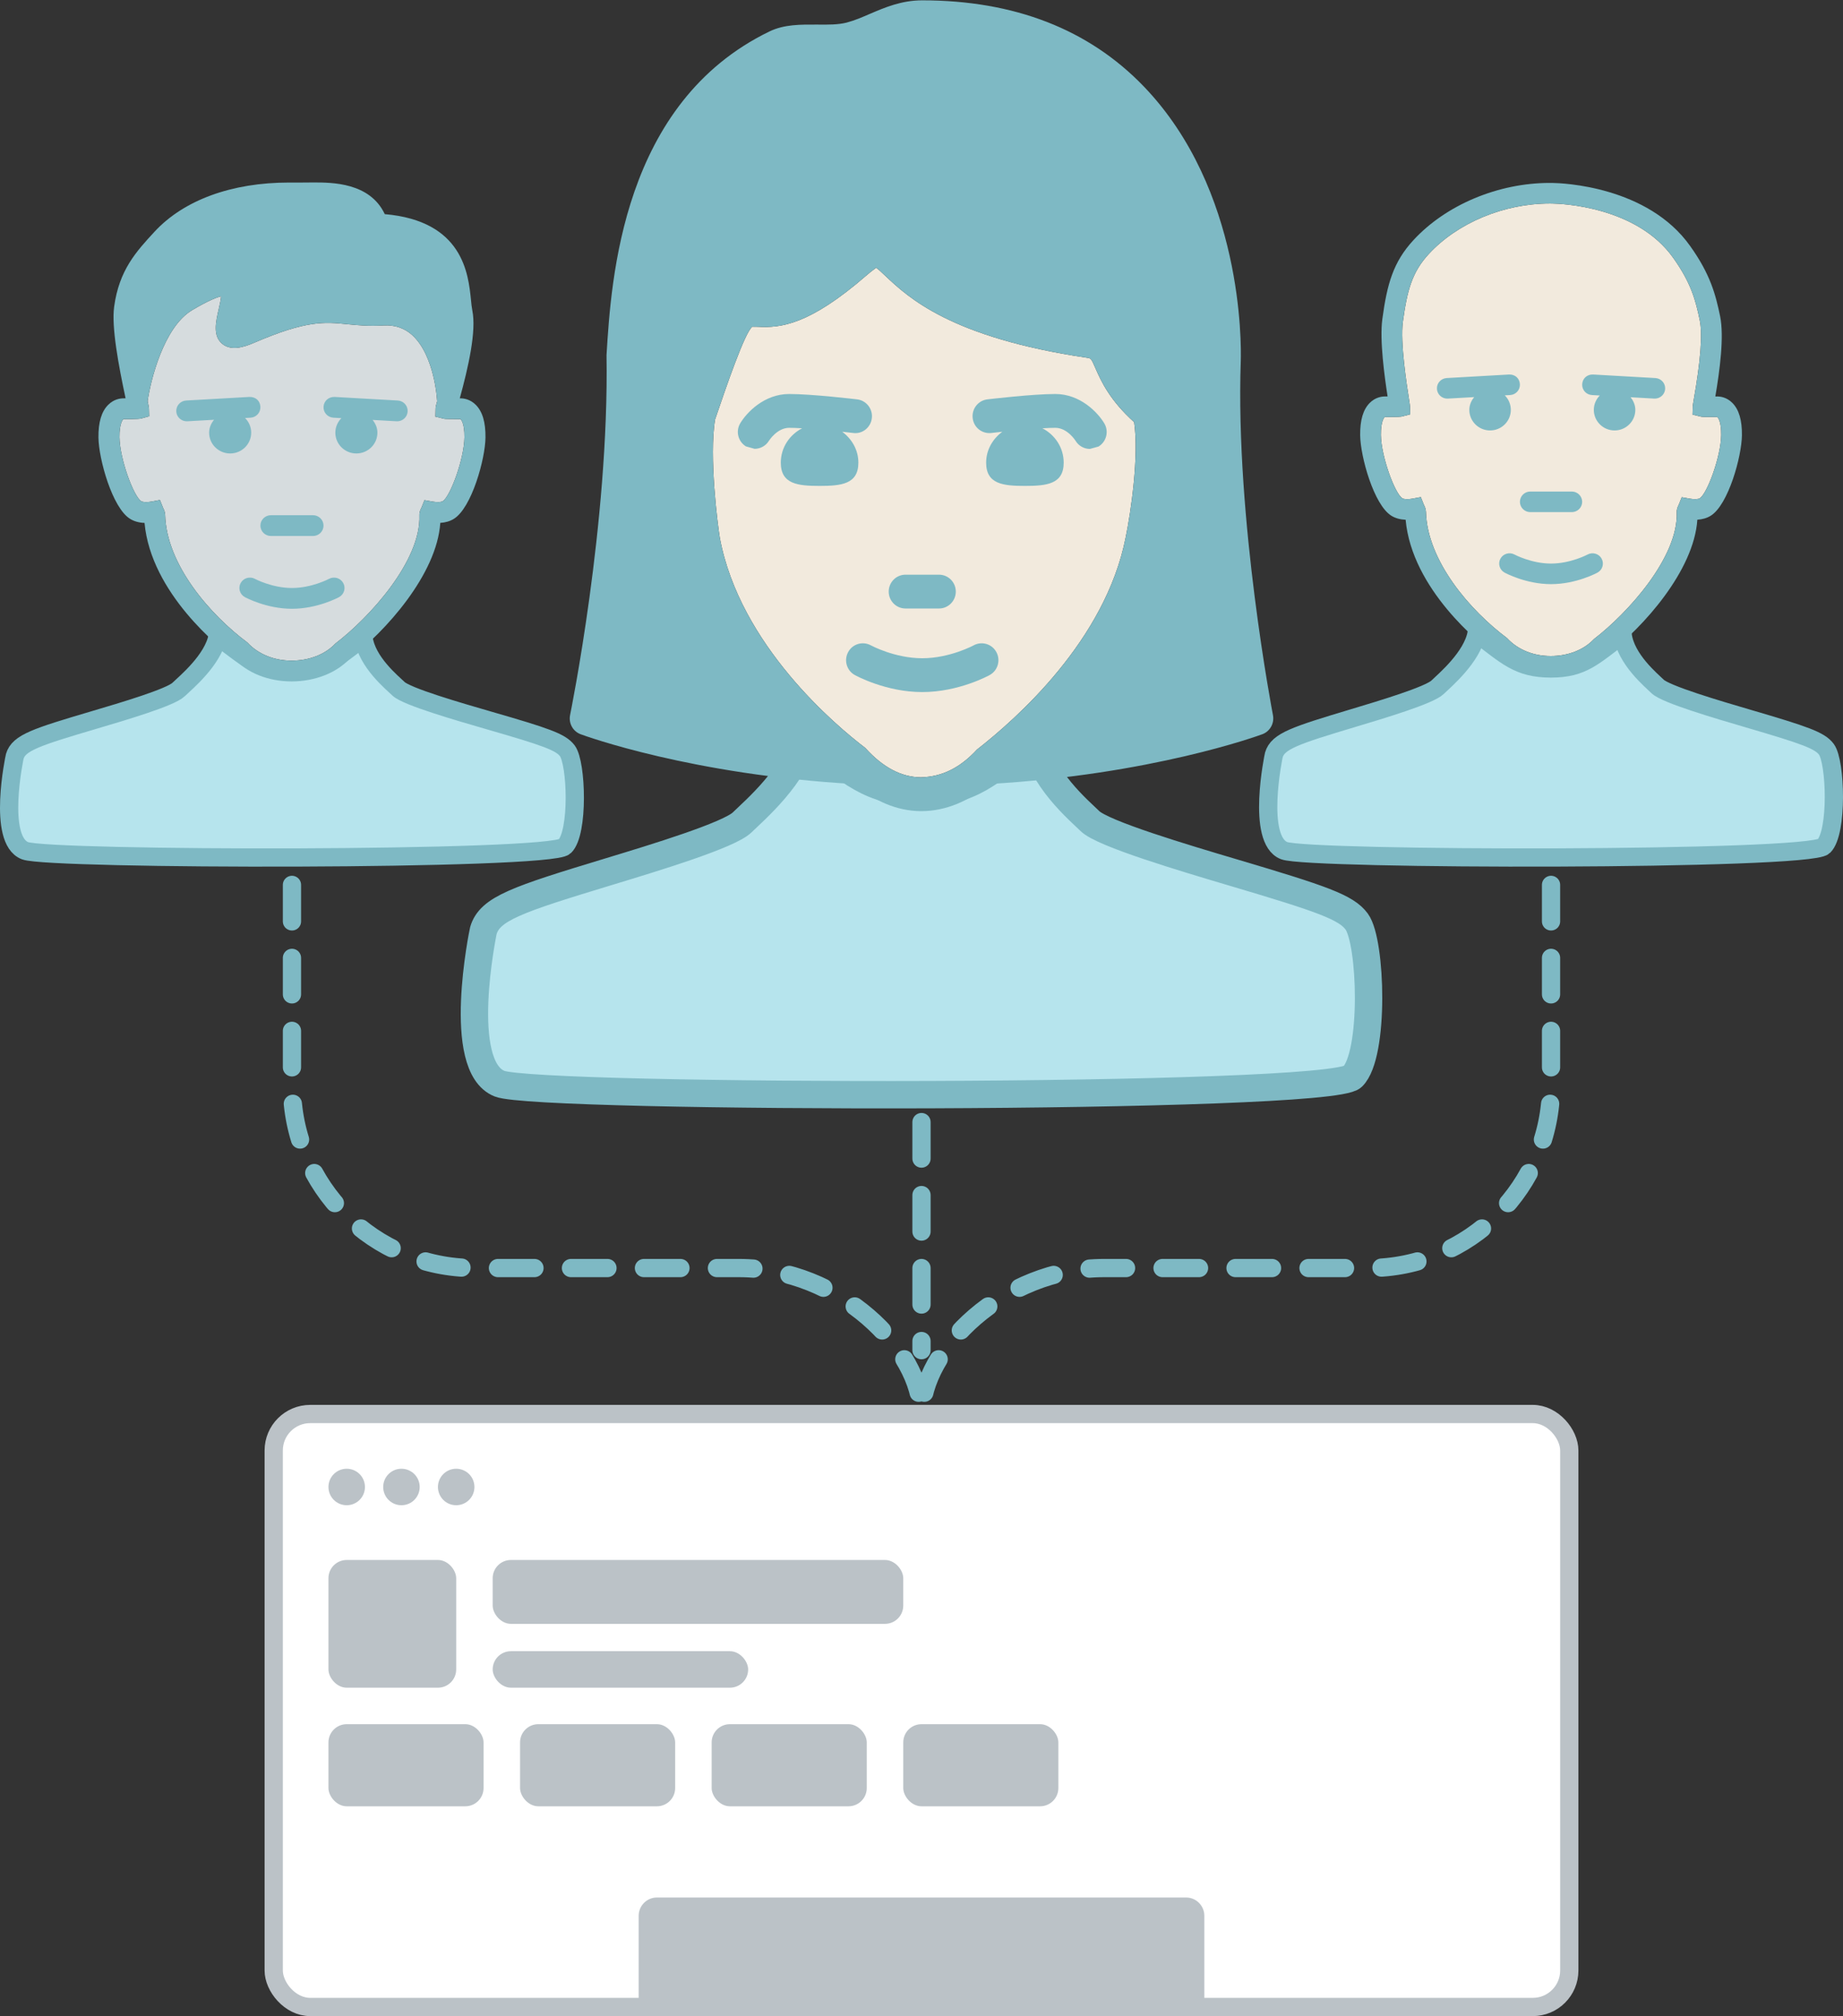 <?xml version="1.0" encoding="UTF-8"?>
<svg width="202px" height="221px" viewBox="0 0 202 221" version="1.1" xmlns="http://www.w3.org/2000/svg" xmlns:xlink="http://www.w3.org/1999/xlink">
    <rect x="0" y="0" width="202" height="221" fill="#333333" stroke="none"/>
    <!-- Generator: Sketch 42 (36781) - http://www.bohemiancoding.com/sketch -->
    <title>Group 2</title>
    <desc>Created with Sketch.</desc>
    <defs></defs>
    <g id="Page-1" stroke="none" stroke-width="1" fill="none" fill-rule="evenodd">
        <g id="Group-2" transform="translate(1, 0)">
            <path d="M31,89 L31,119.005 C31,130.048 39.95,139 51.004,139 L79.996,139 C91.044,139 100,147.959 100,155 L100,155" id="Path-2" stroke="#7EB9C4" stroke-width="2" stroke-linecap="round" stroke-linejoin="round" stroke-dasharray="4"></path>
            <path d="M100,123 L100,148" id="Path-2-Copy-2" stroke="#7EB9C4" stroke-width="2" stroke-linecap="round" stroke-linejoin="round" stroke-dasharray="4"></path>
            <path d="M169,89 L169,119.005 C169,130.048 160.05,139 148.996,139 L120.004,139 C108.956,139 100,147.959 100,155 L100,155" id="Path-2-Copy" stroke="#7EB9C4" stroke-width="2" stroke-linecap="round" stroke-linejoin="round" stroke-dasharray="4"></path>
            <g id="Group-9" transform="translate(29, 155)">
                <rect id="Rectangle" stroke="#BBC2C7" stroke-width="2" fill="#FFFFFF" x="0" y="0" width="142" height="65" rx="4"></rect>
                <circle id="Oval" fill="#BBC2C7" cx="8" cy="8" r="2"></circle>
                <circle id="Oval-Copy-3" fill="#BBC2C7" cx="14" cy="8" r="2"></circle>
                <circle id="Oval-Copy-4" fill="#BBC2C7" cx="20" cy="8" r="2"></circle>
                <rect id="Rectangle-2" fill="#BBC2C7" x="6" y="16" width="14" height="14" rx="2"></rect>
                <rect id="Rectangle-2-Copy" fill="#BBC2C7" x="24" y="16" width="45" height="7" rx="2"></rect>
                <rect id="Rectangle-2-Copy-2" fill="#BBC2C7" x="24" y="26" width="28" height="4" rx="2"></rect>
                <rect id="Rectangle-2-Copy-3" fill="#BBC2C7" x="6" y="34" width="17" height="9" rx="2"></rect>
                <rect id="Rectangle-2-Copy-4" fill="#BBC2C7" x="27" y="34" width="17" height="9" rx="2"></rect>
                <rect id="Rectangle-2-Copy-5" fill="#BBC2C7" x="48" y="34" width="17" height="9" rx="2"></rect>
                <rect id="Rectangle-2-Copy-6" fill="#BBC2C7" x="69" y="34" width="17" height="9" rx="2"></rect>
                <path d="M40,55.009 C40,53.899 40.9,53 41.993,53 L100.007,53 C101.108,53 102,53.902 102,55.009 L102,65 L40,65 L40,55.009 Z" id="Rectangle-2-Copy-7" fill="#BBC2C7"></path>
            </g>
            <g id="Group" transform="translate(0, 20)">
                <path d="M52.647,58.989 C49.243,58.005 43.557,56.357 42.674,55.498 C42.029,54.867 39.181,52.569 38.847,49.907 C35.626,52.252 34.494,53.56 30.99,53.56 C27.38,53.56 26.131,52.186 22.841,49.759 C22.351,52.354 19.355,54.834 18.565,55.591 C17.665,56.453 12.461,57.992 9.358,58.91 C2.937,60.808 1.064,61.419 0.619,62.909 C0.595,62.998 -1.336,72.076 1.747,73.255 C4.43,74.286 59.254,74.352 60.889,72.786 C62.441,71.3 62.203,63.662 61.179,62.298 C60.455,61.334 58.813,60.772 52.647,58.989 Z" id="Fill-311" stroke="#7EB9C4" stroke-width="2" fill="#B6E4ED"></path>
                <g id="Group-20" transform="translate(9.042, 0)">
                    <path d="M38.478,34.946 C38.287,35.06 37.824,35.057 37.404,34.989 L36.482,34.827 L36.136,35.686 C36.062,35.825 35.912,36.11 35.924,36.493 C36.111,41.483 30.464,47.679 26.724,50.54 C25.604,51.732 23.856,52.416 21.921,52.416 C20.024,52.416 18.274,51.73 17.075,50.433 C13.005,47.399 8.2,41.916 8.06,36.439 C8.048,36.104 7.919,35.848 7.836,35.684 L7.486,34.809 L6.552,34.984 C6.118,35.062 5.634,35.062 5.438,34.943 C4.599,34.424 3.082,30.288 3.054,27.936 C3.036,26.372 3.435,25.953 3.499,25.941 C5.185,25.941 5.307,25.907 5.441,25.871 L6.307,25.634 L6.284,24.745 C6.282,24.692 6.229,24.387 6.141,23.965 C6.437,21.797 7.878,15.857 11.023,13.992 C12.865,12.9 13.778,12.576 14.195,12.483 C14.161,12.873 14.022,13.481 13.93,13.885 C13.614,15.262 13.257,16.821 14.324,17.694 C15.302,18.496 16.699,18.052 17.808,17.573 C23.563,15.095 25.521,15.291 27.99,15.533 C29.099,15.645 30.356,15.772 32.018,15.672 C33.192,15.61 34.25,15.939 35.105,16.7 C37.598,18.92 37.861,23.844 37.863,23.894 L37.879,23.958 C37.736,24.462 37.706,24.594 37.701,24.761 L37.678,25.672 L38.575,25.891 C38.732,25.932 38.81,25.932 40.411,25.941 C40.484,25.953 40.881,26.377 40.862,27.936 C40.837,30.288 39.32,34.424 38.478,34.946 L38.478,34.946 Z" id="Fill-917" fill="#D6DCDE"></path>
                    <path d="M42.103,24.375 C42.838,25.109 43.187,26.283 43.168,27.961 C43.145,30.295 41.663,35.666 39.7,36.876 C39.285,37.134 38.785,37.282 38.216,37.316 C37.835,42.979 32.182,49.25 28.269,52.22 C26.858,53.745 24.492,54.696 21.921,54.696 C19.341,54.696 17.008,53.75 15.521,52.104 C14.114,51.083 6.503,45.033 5.8,37.321 C5.189,37.298 4.654,37.148 4.214,36.874 C2.259,35.668 0.774,30.298 0.748,27.961 C0.73,26.283 1.081,25.112 1.814,24.378 C2.436,23.755 3.137,23.662 3.499,23.662 L3.723,23.66 C2.953,20.067 2.164,15.836 2.469,13.623 C3.013,9.604 4.896,7.566 6.888,5.407 C10.107,1.926 15.35,0.009 21.654,0.009 L22.484,0.014 L24.292,4.54747351e-13 C26.348,4.54747351e-13 30.494,4.54747351e-13 32.131,3.474 C40.701,4.213 41.289,10.025 41.577,12.859 C41.621,13.306 41.66,13.702 41.725,14.022 C42.193,16.297 41.282,20.27 40.353,23.662 L40.42,23.662 C40.782,23.662 41.483,23.753 42.103,24.375 Z M38.478,34.946 C39.32,34.424 40.837,30.288 40.862,27.936 C40.881,26.377 40.484,25.953 40.411,25.941 C38.81,25.932 38.732,25.932 38.575,25.891 L37.678,25.672 L37.701,24.761 C37.706,24.594 37.736,24.462 37.879,23.958 L37.863,23.894 C37.861,23.844 37.598,18.92 35.105,16.7 C34.25,15.939 33.192,15.61 32.018,15.672 C30.356,15.772 29.099,15.645 27.99,15.533 C25.521,15.291 23.563,15.095 17.808,17.573 C16.699,18.052 15.302,18.496 14.324,17.694 C13.257,16.821 13.614,15.262 13.93,13.885 C14.022,13.481 14.161,12.873 14.195,12.483 C13.778,12.576 12.865,12.9 11.023,13.992 C7.878,15.857 6.437,21.797 6.141,23.965 C6.229,24.387 6.282,24.692 6.284,24.745 L6.307,25.634 L5.441,25.871 C5.307,25.907 5.185,25.941 3.499,25.941 C3.435,25.953 3.036,26.372 3.054,27.936 C3.082,30.288 4.599,34.424 5.438,34.943 C5.634,35.062 6.118,35.062 6.552,34.984 L7.486,34.809 L7.836,35.684 C7.919,35.848 8.048,36.104 8.06,36.439 C8.2,41.916 13.005,47.399 17.075,50.433 C18.274,51.73 20.024,52.416 21.921,52.416 C23.856,52.416 25.604,51.732 26.724,50.54 C30.464,47.679 36.111,41.483 35.924,36.493 C35.912,36.11 36.062,35.825 36.136,35.686 L36.482,34.827 L37.404,34.989 C37.824,35.057 38.287,35.06 38.478,34.946 Z M33.554,23.903 C34.19,23.94 34.674,24.478 34.637,25.107 C34.603,25.713 34.095,26.181 33.487,26.181 L33.422,26.178 L30.796,26.03 C31.11,26.42 31.324,26.892 31.324,27.428 C31.324,28.686 30.291,29.707 29.018,29.707 C27.746,29.707 26.713,28.686 26.713,27.428 C26.713,26.808 26.969,26.247 27.374,25.836 L26.505,25.786 C25.866,25.752 25.382,25.212 25.419,24.585 C25.456,23.958 25.966,23.489 26.637,23.511 L33.554,23.903 Z M19.653,38.755 C19.016,38.755 18.5,38.244 18.5,37.615 C18.5,36.986 19.016,36.475 19.653,36.475 L24.264,36.475 C24.9,36.475 25.417,36.986 25.417,37.615 C25.417,38.244 24.9,38.755 24.264,38.755 L19.653,38.755 Z M26.016,43.453 C26.574,43.152 27.273,43.355 27.577,43.907 C27.884,44.456 27.681,45.149 27.125,45.452 C27.031,45.504 24.746,46.733 21.958,46.733 C19.171,46.733 16.886,45.504 16.791,45.452 C16.236,45.149 16.033,44.456 16.337,43.907 C16.644,43.355 17.342,43.152 17.9,43.453 C17.919,43.464 19.784,44.454 21.958,44.454 C24.133,44.454 25.998,43.464 26.016,43.453 Z M17.49,27.428 C17.49,28.686 16.457,29.707 15.184,29.707 C13.912,29.707 12.879,28.686 12.879,27.428 C12.879,26.883 13.1,26.404 13.418,26.014 L10.495,26.178 L10.43,26.181 C9.821,26.181 9.312,25.713 9.279,25.107 C9.243,24.478 9.727,23.94 10.365,23.903 L17.282,23.511 C18.009,23.489 18.463,23.958 18.498,24.585 C18.534,25.212 18.05,25.752 17.412,25.786 L16.817,25.821 C17.232,26.233 17.49,26.801 17.49,27.428 Z" id="Combined-Shape" fill="#7EB9C4"></path>
                </g>
            </g>
            <g id="Group-Copy" transform="translate(138, 20)">
                <path d="M52.647,58.781 C49.243,57.783 43.557,56.112 42.674,55.242 C42.029,54.602 39.181,52.272 38.847,49.573 C35.626,51.95 34.494,53.276 30.99,53.276 C27.38,53.276 26.131,51.883 22.841,49.423 C22.351,52.054 19.355,54.569 18.565,55.335 C17.665,56.209 12.461,57.77 9.358,58.7 C2.937,60.626 1.064,61.245 0.619,62.755 C0.595,62.845 -1.336,72.05 1.747,73.245 C4.43,74.289 59.254,74.356 60.889,72.769 C62.441,71.263 62.203,63.518 61.179,62.136 C60.455,61.158 58.813,60.589 52.647,58.781 Z" id="Fill-311" stroke="#7EB9C4" stroke-width="2" fill="#B6E4ED"></path>
                <g id="Group" transform="translate(9.394, 0)">
                    <path d="M37.904,34.621 C37.72,34.736 37.258,34.739 36.844,34.666 L35.932,34.504 L35.591,35.357 C35.518,35.494 35.37,35.776 35.382,36.155 C35.566,41.093 29.996,47.224 26.307,50.055 C25.202,51.235 23.478,51.912 21.57,51.912 C19.698,51.912 17.972,51.233 16.789,49.951 C12.775,46.949 8.035,41.522 7.896,36.101 C7.885,35.767 7.758,35.517 7.676,35.354 L7.33,34.49 L6.409,34.662 C5.981,34.741 5.499,34.739 5.311,34.623 C4.483,34.107 2.986,30.015 2.959,27.687 C2.941,26.14 3.334,25.725 3.398,25.713 C5.051,25.713 5.176,25.679 5.299,25.648 L6.168,25.42 L6.145,24.529 C6.143,24.473 6.111,24.202 6.041,23.776 C5.8,22.235 5.06,17.547 5.367,15.274 C5.838,11.818 6.379,9.824 8.197,7.852 C11.349,4.433 16.43,2.308 21.461,2.308 L21.722,2.31 C22.657,2.323 30.992,2.605 35.006,8.279 C36.953,11.015 37.456,12.916 37.906,15.116 C38.22,16.636 37.997,19.56 37.247,23.805 C37.174,24.222 37.137,24.486 37.135,24.545 L37.112,25.447 L37.997,25.664 C38.154,25.704 38.275,25.716 39.807,25.713 C39.88,25.725 40.271,26.144 40.253,27.687 C40.228,30.015 38.732,34.107 37.904,34.621 L37.904,34.621 Z" id="Fill-276-Copy" fill="#F2EADD"></path>
                    <path d="M41.477,24.164 C42.202,24.892 42.546,26.052 42.528,27.712 C42.505,30.022 41.042,35.336 39.107,36.534 C38.695,36.791 38.202,36.936 37.642,36.969 C37.267,42.573 31.69,48.778 27.831,51.718 C26.439,53.227 24.106,54.167 21.57,54.167 C19.025,54.167 16.723,53.231 15.256,51.602 C13.869,50.592 6.361,44.605 5.668,36.974 C5.067,36.951 4.54,36.805 4.105,36.534 C2.174,35.339 0.71,30.024 0.685,27.712 C0.666,26.052 1.012,24.892 1.735,24.166 C2.349,23.55 3.041,23.458 3.398,23.458 L3.691,23.455 C3.366,21.342 2.8,17.293 3.116,14.974 C3.637,11.125 4.305,8.732 6.518,6.33 C10.084,2.459 15.809,0.052 21.461,0.052 L21.754,0.054 C22.811,0.07 32.204,0.395 36.864,6.982 C39.064,10.065 39.646,12.287 40.137,14.665 C40.594,16.898 40.099,20.602 39.614,23.458 L39.817,23.458 C40.174,23.458 40.865,23.548 41.477,24.164 Z M37.904,34.621 C38.732,34.107 40.228,30.015 40.253,27.687 C40.271,26.144 39.88,25.725 39.807,25.713 C38.275,25.716 38.154,25.704 37.997,25.664 L37.112,25.447 L37.135,24.545 C37.137,24.486 37.174,24.222 37.247,23.805 C37.997,19.56 38.22,16.636 37.906,15.116 C37.456,12.916 36.953,11.015 35.006,8.279 C30.992,2.605 22.657,2.323 21.722,2.31 L21.461,2.308 C16.43,2.308 11.349,4.433 8.197,7.852 C6.379,9.824 5.838,11.818 5.367,15.274 C5.06,17.547 5.8,22.235 6.041,23.776 C6.111,24.202 6.143,24.473 6.145,24.529 L6.168,25.42 L5.299,25.648 C5.176,25.679 5.051,25.713 3.398,25.713 C3.334,25.725 2.941,26.14 2.959,27.687 C2.986,30.015 4.483,34.107 5.311,34.623 C5.499,34.739 5.981,34.741 6.409,34.662 L7.33,34.49 L7.676,35.354 C7.758,35.517 7.885,35.767 7.896,36.101 C8.035,41.522 12.775,46.949 16.789,49.951 C17.972,51.233 19.698,51.912 21.57,51.912 C23.478,51.912 25.202,51.235 26.307,50.055 C29.996,47.224 35.566,41.093 35.382,36.155 C35.37,35.776 35.518,35.494 35.591,35.357 L35.932,34.504 L36.844,34.666 C37.258,34.739 37.72,34.736 37.904,34.621 Z M17.198,24.928 C17.198,26.173 16.18,27.184 14.924,27.184 C13.669,27.184 12.65,26.173 12.65,24.928 C12.65,24.391 12.868,23.918 13.182,23.53 L10.298,23.692 L10.234,23.694 C9.634,23.694 9.134,23.232 9.1,22.632 C9.063,22.009 9.541,21.477 10.171,21.441 L16.994,21.053 C17.692,21.026 18.158,21.495 18.192,22.115 C18.229,22.738 17.751,23.27 17.121,23.304 L16.537,23.338 C16.946,23.746 17.198,24.308 17.198,24.928 Z M25.609,40.786 C26.159,40.491 26.851,40.689 27.149,41.235 C27.451,41.779 27.251,42.464 26.703,42.764 C26.61,42.816 24.356,44.032 21.606,44.032 C18.856,44.032 16.603,42.816 16.509,42.764 C15.961,42.464 15.761,41.779 16.061,41.235 C16.364,40.689 17.053,40.491 17.603,40.786 C17.621,40.797 19.461,41.776 21.606,41.776 C23.751,41.776 25.591,40.797 25.609,40.786 Z M19.332,36.137 C18.704,36.137 18.195,35.632 18.195,35.009 C18.195,34.387 18.704,33.881 19.332,33.881 L23.88,33.881 C24.508,33.881 25.018,34.387 25.018,35.009 C25.018,35.632 24.508,36.137 23.88,36.137 L19.332,36.137 Z M33.044,21.441 C33.671,21.477 34.149,22.009 34.113,22.632 C34.078,23.232 33.578,23.694 32.978,23.694 L32.914,23.692 L30.321,23.545 C30.633,23.931 30.844,24.398 30.844,24.928 C30.844,26.173 29.825,27.184 28.57,27.184 C27.315,27.184 26.296,26.173 26.296,24.928 C26.296,24.315 26.546,23.76 26.948,23.354 L26.091,23.304 C25.461,23.27 24.983,22.738 25.02,22.115 C25.056,21.495 25.538,21.026 26.221,21.053 L33.044,21.441 Z" id="Combined-Shape" fill="#7EB9C4"></path>
                </g>
            </g>
            <g id="Group" transform="translate(51, 0)">
                <path d="M83.216,95.658 C77.836,94.062 68.848,91.389 67.452,89.997 C66.433,88.974 61.931,85.247 61.403,80.931 C56.311,84.733 54.523,86.854 48.985,86.854 C43.278,86.854 41.304,84.626 36.104,80.69 C35.33,84.899 30.594,88.921 29.345,90.147 C27.923,91.545 19.697,94.04 14.791,95.529 C4.642,98.608 1.682,99.599 0.979,102.014 C0.941,102.159 -2.112,116.88 2.761,118.792 C7.002,120.463 93.66,120.57 96.244,118.032 C98.697,115.622 98.321,103.235 96.702,101.024 C95.557,99.46 92.963,98.549 83.216,95.658 Z" id="Fill-311" stroke="#7EB9C4" stroke-width="3" fill="#B6E4ED"></path>
                <g transform="translate(10.208, 0)">
                    <path d="M38.714,85.207 C36.609,85.184 34.595,84.158 32.629,81.985 C29.446,79.565 18.892,70.75 16.69,58.969 C16.466,57.627 15.485,50.021 16.172,45.966 C17.341,42.529 19.432,36.398 20.248,35.812 L20.869,35.82 C23.335,35.961 26.488,35.631 32.724,30.219 C33.456,29.581 33.801,29.399 33.805,29.34 C34.014,29.466 34.459,29.889 34.819,30.23 C37.333,32.598 42.007,37.013 56.983,39.226 C57.376,39.286 57.391,39.289 57.894,40.446 C58.504,41.843 59.478,43.919 62.099,46.277 C62.635,50.013 61.753,56.067 61.172,58.895 C58.96,70.19 49.199,78.779 44.877,82.16 C43.022,84.172 41.037,85.151 38.714,85.207 L38.714,85.207 Z" id="Fill-953-Copy" fill="#F2EADD"></path>
                    <path d="M77.313,78.393 C77.486,79.287 76.99,80.176 76.141,80.488 C75.648,80.669 63.969,84.918 46.189,85.941 C44.051,87.798 41.445,88.914 38.777,88.914 L38.678,88.914 C36.102,88.888 33.61,87.816 31.478,85.948 C13.64,84.94 1.935,80.673 1.439,80.488 C0.583,80.173 0.09,79.272 0.278,78.371 C0.318,78.164 4.57,57.342 4.269,38.93 C4.783,30.552 5.985,11.269 22.129,3.447 C23.765,2.658 25.562,2.691 27.329,2.695 C28.524,2.71 29.659,2.717 30.6,2.473 C31.486,2.239 32.305,1.879 33.128,1.524 C34.757,0.827 36.59,0.037 38.873,0.037 C48.96,0.037 57.126,3.21 63.15,9.471 C74.024,20.773 73.844,37.681 73.785,39.575 C73.182,56.919 77.273,78.178 77.313,78.393 Z M38.714,85.207 C41.037,85.151 43.022,84.172 44.877,82.16 C49.199,78.779 58.96,70.19 61.172,58.895 C61.753,56.067 62.635,50.013 62.099,46.277 C59.478,43.919 58.504,41.843 57.894,40.446 C57.391,39.289 57.376,39.286 56.983,39.226 C42.007,37.013 37.333,32.598 34.819,30.23 C34.459,29.889 34.014,29.466 33.805,29.34 C33.801,29.399 33.456,29.581 32.724,30.219 C26.488,35.631 23.335,35.961 20.869,35.82 L20.248,35.812 C19.432,36.398 17.341,42.529 16.172,45.966 C15.485,50.021 16.466,57.627 16.69,58.969 C18.892,70.75 29.446,79.565 32.629,81.985 C34.595,84.158 36.609,85.184 38.714,85.207 Z M46.998,71.48 C47.483,72.373 47.16,73.5 46.274,73.99 C46.138,74.067 42.864,75.862 38.873,75.862 C34.889,75.862 31.611,74.067 31.475,73.99 C30.589,73.5 30.266,72.373 30.754,71.48 C31.232,70.583 32.353,70.257 33.242,70.742 C33.268,70.754 35.859,72.155 38.873,72.155 C41.89,72.155 44.481,70.754 44.506,70.742 C45.396,70.257 46.513,70.583 46.998,71.48 Z M46.443,47.463 C45.436,47.578 44.517,46.863 44.403,45.839 C44.278,44.824 45.002,43.901 46.006,43.778 C46.208,43.756 50.963,43.189 53.459,43.189 C56.189,43.189 58.118,45.213 58.828,46.407 C59.35,47.285 59.063,48.423 58.192,48.95 L57.248,49.209 C56.626,49.209 56.013,48.887 55.671,48.308 C55.671,48.308 54.782,46.896 53.459,46.896 C53.054,46.896 52.562,46.918 52.044,46.948 C53.414,47.66 54.377,49.057 54.377,50.718 C54.377,53.086 52.477,53.264 50.129,53.264 C47.777,53.264 45.877,53.086 45.877,50.718 C45.877,49.302 46.601,48.108 47.648,47.326 C46.95,47.404 46.458,47.459 46.443,47.463 Z M37.039,66.702 C36.021,66.702 35.198,65.872 35.198,64.848 C35.198,63.825 36.021,62.995 37.039,62.995 L40.71,62.995 C41.728,62.995 42.551,63.825 42.551,64.848 C42.551,65.872 41.728,66.702 40.71,66.702 L37.039,66.702 Z M31.872,50.718 C31.872,53.086 29.972,53.264 27.62,53.264 C25.275,53.264 23.371,53.086 23.371,50.718 C23.371,49.057 24.334,47.66 25.705,46.948 C25.187,46.918 24.694,46.896 24.29,46.896 C22.967,46.896 22.074,48.308 22.067,48.323 C21.721,48.887 21.115,49.198 20.498,49.198 L19.546,48.931 C18.689,48.401 18.403,47.278 18.921,46.407 C19.63,45.213 21.556,43.189 24.29,43.189 C26.789,43.189 31.541,43.756 31.743,43.778 C32.746,43.901 33.47,44.824 33.349,45.839 C33.228,46.863 32.316,47.597 31.306,47.463 C31.291,47.459 30.799,47.404 30.1,47.326 C31.148,48.108 31.872,49.302 31.872,50.718 Z" id="Combined-Shape" fill="#7EB9C4"></path>
                </g>
            </g>
        </g>
    </g>
</svg>
